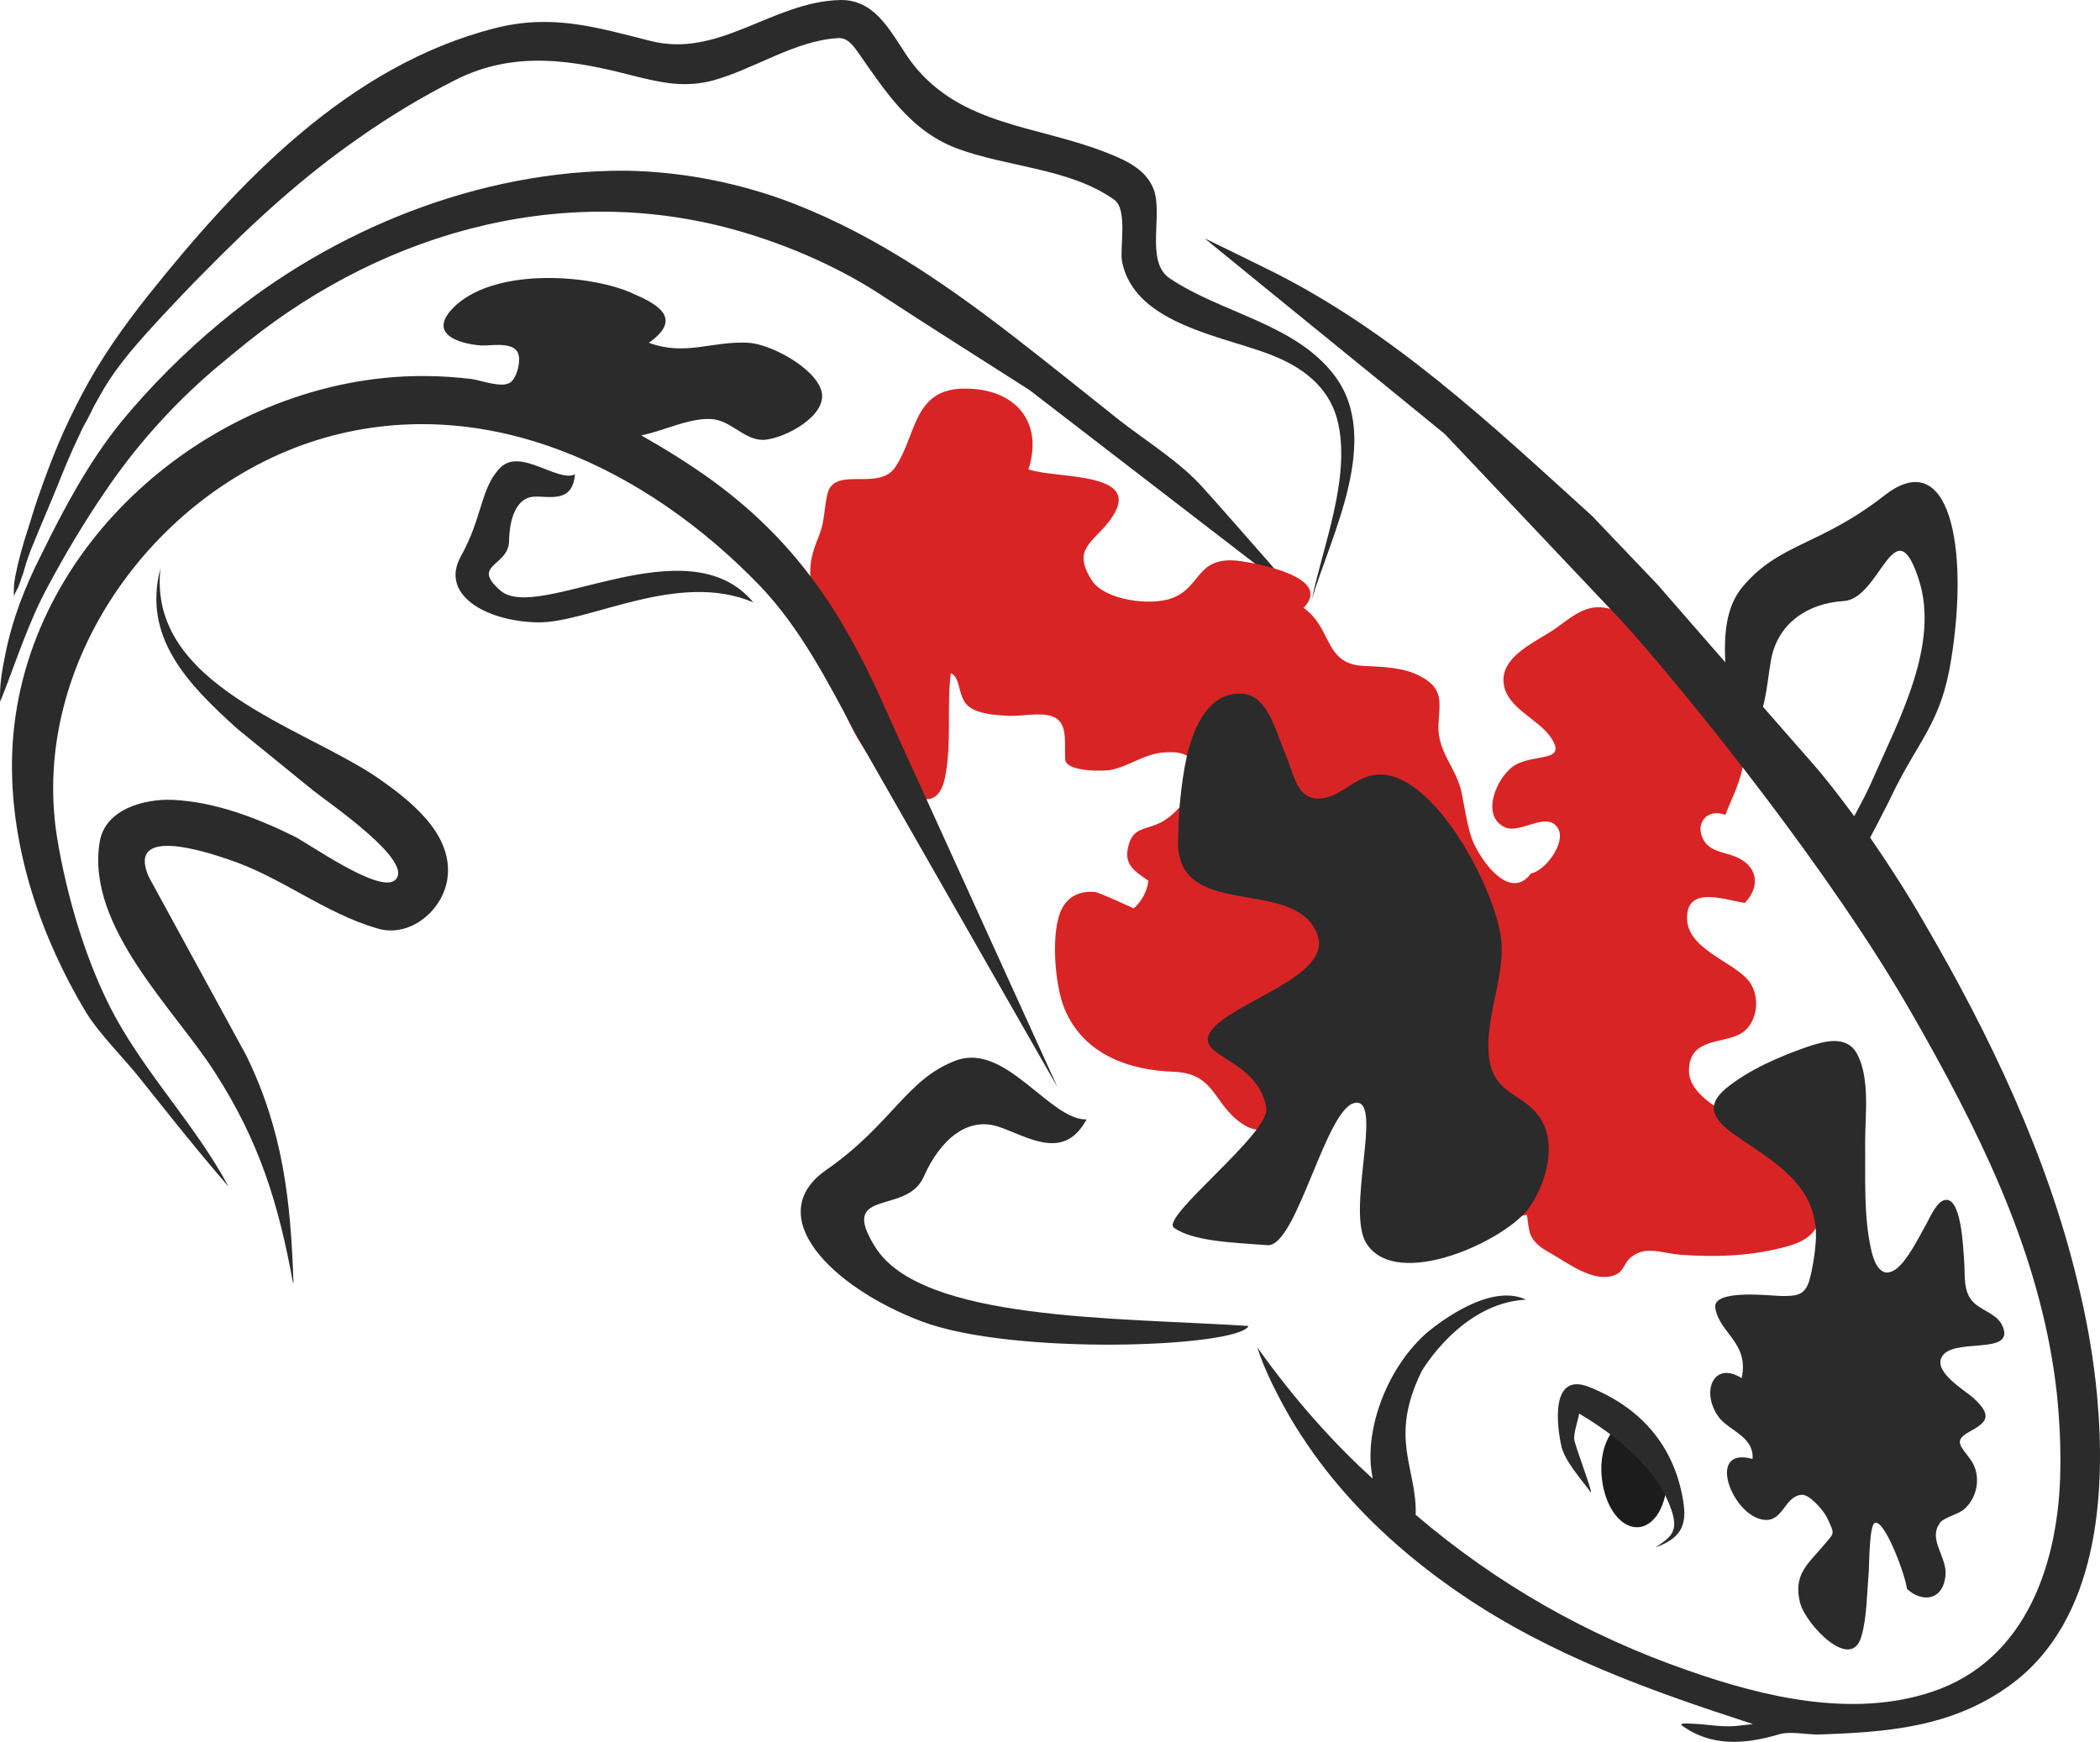 <?xml version="1.0" encoding="utf-8"?>
<!-- Generator: Adobe Illustrator 15.0.0, SVG Export Plug-In . SVG Version: 6.00 Build 0)  -->
<!DOCTYPE svg PUBLIC "-//W3C//DTD SVG 1.1//EN" "http://www.w3.org/Graphics/SVG/1.1/DTD/svg11.dtd">
<svg version="1.1" id="Layer_1" xmlns="http://www.w3.org/2000/svg" xmlns:xlink="http://www.w3.org/1999/xlink" x="0px" y="0px"
	 width="462.575px" height="383.714px" viewBox="11.261 67.896 462.575 383.714"
	 enable-background="new 11.261 67.896 462.575 383.714" xml:space="preserve">
<g>
	<path fill="#1C1C1C" d="M364.1,393.5c0.7,6.5,4.301,11.3,8.301,10.8c3.899-0.5,6.6-6.1,5.899-12.5c-0.7-6.5-4.3-11.3-8.3-10.8
		C366.1,381.5,363.4,387.1,364.1,393.5z"/>
	<path fill="#2B2B2B" d="M204.1,342.7c-8.4-13.3,6.8-7,10.6-15.5c3.8-8.601,9.9-13.3,16.5-11.101c6.5,2.2,14.399,7.7,19.399-1.6
		c-8.1,0.2-17.8-17-28.7-13s-14.2,14.1-28.6,24.1c-14.4,10,0.9,25.801,21,33.4c20.1,7.6,69.7,5.7,72,1
		C256.8,358.1,214.4,358.9,204.1,342.7z"/>
	<path fill="#2B2B2B" d="M12.4,212.2c1.6-8,4.3-14.9,8-22.2c5-10.2,10.4-20.3,17.5-29.1C44.4,153,52,145.4,60,138.8
		c24.6-20.4,57-33.5,89.2-33.3c11.5,0.2,22.9,2.3,33.8,6.1c18.8,6.7,35.3,17.9,51,30c7.9,6.1,15.7,12.4,23.5,18.6
		c6.2,4.9,13.7,9.4,18.9,15.3c4.6,5.1,9.1,10.3,13.6,15.4c2.7,3,5.3,6.8,8.4,9.4L238,153.8c-10.8-6.9-21.6-13.7-32.3-20.7
		c-8.9-5.9-19.5-10.6-29.6-13.7c-38.9-12-79.3-1-110.4,23.9c-2.5,2-5,4.1-7.4,6.1c-9.3,8-17.3,17-24.1,27.1
		c-4.5,6.6-8.6,13.5-12.4,20.6c-4.4,8.1-7.1,16.9-10.5,25.4C11.1,219.1,11.7,215.6,12.4,212.2z"/>
	<path fill="#D92425" d="M347.6,335.5c-4.5,1.2-16.199-0.2-16.699-6.5c-0.4-5.7,10.399-8.9,4.899-14.3
		c-2.6-2.5-4.399-1.601-5.899-5.7c-0.801-1.9-2.4-6.1-1.4-8c1.6-3.2,7.3-3.2,8.7-7.7c1.6-5.3-3.2-7.899-7.8-8.2
		c-12-0.8-12.5,15.7-14.601,24.2c-6.3,1.8-12.8,4-19.1,6.101c-3.9,1.3-7.3,2.5-10.9,0c-6.399-4.4-5.8-11-14.899-11.4
		c-10-0.3-20.101-3.9-24.2-14c-2.101-5.1-3.1-17-0.5-22c1.5-2.8,4.1-3.9,7.3-3.6c0.9,0.1,8.5,3.6,8.5,3.6c1.7-1.5,3-3.8,3.2-6.1
		c-2.8-2-5.5-3.4-4.4-7.601c1-4,3.3-3.5,6.7-5c7.2-3.3,13.7-17.1,0.7-15.6c-4,0.399-7.3,3-11.2,3.8c-1.5,0.3-9.9,0.5-10.1-2.3
		c-0.2-4.101,0.6-8-2.601-9.4c-2.6-1.1-6.9-0.1-9.8-0.2c-2.9-0.199-6.7-0.3-9-2.199c-2.3-2-1.6-6.4-3.8-7.2
		c-0.9,7.3,0.2,15.3-1.2,22.6c-1.4,7.4-5.9,5.7-10.8,1.9c-12.5-10-15.9-28.8-18.7-43.7c-0.7-4.1,0-7.1,1.6-10.9
		c1.4-3.5,1.1-5.8,1.9-9.3c1.4-6.4,11.2-0.6,14.9-5.9c4.8-7,3.9-17.3,15.2-17.4c11.2-0.1,17.6,7.2,14.2,17.8
		c6.5,2.2,26.3,0.3,17.8,11.4c-3.6,4.8-8.3,6.1-3.8,13.1c2.8,4.3,13,5.7,17.8,3.8c6.301-2.5,5.2-9,14.101-8.2
		c4.2,0.5,21.399,3.6,14.7,10.4c6.5,4.601,4.399,12.5,13.5,12.8c4.1,0.2,8.6,0.301,12.3,2.301c5.3,2.8,4.1,6,3.899,11
		c-0.1,5.899,4.2,9.399,5.2,15c0.601,3,1,5.899,1.9,8.899c1.1,4.101,8.3,15.3,13.3,8.5c3.1-0.5,7.9-6.899,5.9-10
		c-2.4-3.8-8.2,1.3-11.5-0.1c-5.801-2.5-1.801-11.4,2-13.7c4.3-2.7,12-0.5,7.8-6.4c-2.7-3.8-9.5-6.3-10.2-11.5
		c-0.9-6.3,7.6-9.5,11.6-12.399c4.9-3.6,7.801-6.1,14.101-3.4c4.8,2,9.1,5.8,13.1,9.2c-0.2,3,3.8,4.3,5.601,6.4
		c2.199,2.8,4.6,6.399,6.5,9.399c4.399,6.601,0.5,13.101-2.101,19.601c-4-1.5-6.8,1.899-4.8,5.5c1.4,2.6,4.6,2.699,7,3.699
		c4.6,1.801,5.9,6.2,2.1,10.2c-4.1-0.6-12.199-3.7-12.699,2.601c-0.7,7.399,9.899,10.1,13.5,14.5c3,3.699,1.899,10.199-2.301,12
		c-4.1,1.899-10.8,0.899-10.8,7.899c0,5.601,8.5,9.5,12.4,11.5c7,3.4,26.3,22.101,9.8,27c-7.9,2.3-16,2.601-24.2,2
		c-4.2-0.399-7.5-2-10.7,0.5c-1.8,1.4-1.5,3.5-4.3,4.2c-4.5,1.2-9.899-3-13.6-5.1c-2.601-1.4-3.7-2.601-4.4-4.2
		C348,338.6,347.8,337.1,347.6,335.5z"/>
	<polygon fill="#231F20" points="406.5,450.8 406.5,450.8 406.7,450.9 	"/>
	<path fill="#2B2B2B" d="M444.1,400.2c2.9-2.7,3.601-7.5,1.2-10.8c-2.1-2.9-3.8-4.101-0.399-6c3.8-2.101,5.5-3.4,1.199-7.4
		c-1.5-1.5-8.8-5.6-7.199-9c2.1-4.7,16.3-0.3,13.5-6.9c-1.101-2.6-4.101-3.3-6.101-5c-2.8-2.399-2.1-6.199-2.399-9.6
		c-0.2-2.1-0.5-15-4.7-13.1c-1.8,0.899-3.101,4.399-4.101,6c-1.399,2.6-2.8,5.199-4.6,7.5c-3.5,4.199-5.9,2.3-7-2.4
		c-1.8-7.7-1.3-16.1-1.4-24c0-5.7,1.101-13.9-1.699-19.3c-2.301-4.5-7.5-2.9-11.301-1.601c-6,2.101-12.699,5-17.699,9.101
		c-4.4,3.7-2.801,6.6,1.3,9.7c5.899,4.3,12.8,7.8,16.5,14.3c1.7,3.1,2.3,6.6,2,10.1c-0.2,2.601-0.7,5.7-1.4,8.2
		c-1,3.3-2.8,3.4-6.1,3.4c-2,0-15.4-1.7-14.601,2.699c1,5.601,7.5,7.601,5.801,15.4c-6.101-3.9-9.101,2.9-5.101,8.5
		c2.101,3,7.9,4.3,7.5,9.3c-10.399-2.899-4.5,12.601,2.5,13.4c4.3,0.5,4.5-5.2,8.3-5.5c1.7-0.2,4.801,3.399,5.601,5
		c1.8,3.899,1.7,3.2-0.8,6.2c-3.101,3.8-6.801,6.199-5.101,12.699c1.3,4.7,11.3,15.301,13.5,7.2c1.2-4.1,1.2-9.6,1.601-14.1
		c0.1-1.4,0.1-10.2,1.3-10.8c2.2-1,6.899,11.899,7.1,14.5c3.2,3,7.9,2.8,8.5-2.9c0.4-3.9-3.5-7.6-1.6-11c0.1-0.2,0.3-0.4,0.399-0.7
		C440,401.9,442.6,401.6,444.1,400.2z"/>
	<path fill="#2B2B2B" d="M306.1,161.5c-1.5-7.5-6.899-12.1-13.8-15c-10.6-4.5-31.2-6.8-33.899-21.1c-0.5-2.9,1.3-11.4-1.7-13.5
		c-9.8-7-23.9-7.2-34.9-11.4c-10.3-4-15.7-12.8-21.7-21.3c-1.1-1.5-2.3-3.1-4.4-2.9c-9.4,0.6-18.3,6.8-27.3,9.3
		c-6.4,1.7-11.5,0.5-17.6-1c-13-3.4-26-5.7-39,0.8c-7.4,3.7-14.7,8.1-21.5,12.9c-12.4,8.6-23.4,18.7-34,29.5
		c-3.2,3.2-6.2,6.4-9.3,9.7c-4.6,5-9.4,10.2-12.9,16.1c-0.7,1.2-1.4,2.5-2.1,3.7c-0.4,0.9-0.9,1.8-1.4,2.8c-0.6,1.1-1.2,2.1-1.7,3.3
		c-1.9,3.9-3.5,7.8-5.1,11.8c-1.7,4.2-3.5,8.3-5.2,12.5c-0.9,2.1-1.6,4.2-2.2,6.4c-0.4,1-0.7,2.1-1.1,3.1c-0.3,0.7-1.1,1.7-0.9,2.6
		c-0.2-1.6-0.1-3.2,0.2-4.8c0.7-3.6,1.7-7.2,2.9-10.8c0.7-2.3,1.4-4.6,2.2-6.9c1.4-4,2.8-7.8,4.4-11.6c1.6-3.8,3.4-7.5,5.3-11.1
		c4-7.6,9-14.7,14.4-21.5c20-25.1,44.3-50.8,76.5-59c12.6-3.2,22.3-0.2,34.2,2.8c15.2,3.9,26.8-8.6,41.8-9
		c8.7-0.2,11.9,8.9,16.2,14.3c10.7,13.4,27,13.3,42.2,19.2c4.3,1.7,8.8,3.6,10.6,8c2.3,5.5-1.899,16.1,3.601,19.8
		c11.399,7.7,27.699,10,36.3,21.4c10.6,14-0.8,35.3-5,49.4C302.7,188.1,308.6,173.7,306.1,161.5z"/>
	<path fill="#2B2B2B" d="M382,398.4c-2-12.101-9.4-20.5-20.8-25c-8.5-3.301-7,8.699-6,13.1c0.8,3.4,4.5,7.4,6.5,10.2l0,0
		c0.399-0.2-3.7-10.7-3.7-11.9c0-1.7,0.8-3.7,1.1-5.5c8.301,4.9,17.801,12.5,20.601,22.101c1.1,4-0.5,5.199-3.8,7.399
		C381.3,406.8,383,404.2,382,398.4z"/>
	<path fill="#2B2B2B" d="M150.1,132.3c-10-4.2-30.6-5.3-39.1,3.5c-5.4,5.6,1.1,7.8,6.2,8.2c2,0.1,6.4-0.8,7.9,1.2
		c1.2,1.5,0.1,6-1.5,7c-1.9,1.2-6.3-0.5-8.4-0.8c-6.5-0.8-13.2-0.9-19.7-0.2c-42.5,4.5-81.1,40.4-81.6,84.5
		c-0.2,19.399,6.4,38.7,16.3,55.2c3.2,5.1,8.2,9.899,12,14.699c6.4,8,12.7,16,19.4,23.7c-7-13.1-17.7-24.2-24.9-37.3
		c-6.4-11.7-10.8-26.8-12.9-39.8c-6.1-38.7,22.2-77.4,59.1-87.9c35.7-10.1,70.8,6.8,95.7,32.6c9,9.4,15,21.2,21.1,32.6l44.5,77.9
		L207.3,226.3c-9.4-21.7-19.6-38.3-39.2-52.6c-5-3.6-10.3-6.9-15.6-9.9c4.8-0.9,10.3-3.8,15.3-3.6c4.5,0.2,7.3,4.7,11.7,4.6
		c4.7-0.3,14.2-5.4,12.7-10.8c-1.5-5.2-11.4-10.4-16.2-10.6c-7.9-0.4-13.9,3-21.8,0c7.1-5,2.8-8.2-3.5-10.8
		C150.6,132.5,150.3,132.4,150.1,132.3z"/>
	<g>
		<path fill="#2B2B2B" d="M94.4,239.2c6.7,4.7,16.3,11.899,15.5,21.5c-0.6,7.5-8.3,14-15.6,11.7C82.6,269,73.1,261,61.5,257.2
			c-4.7-1.601-22.4-7.5-17.5,3.8l21.5,39.4c8.1,16.6,9.8,31.899,10.4,50.1h-0.1c-3.2-17.5-7.4-31.1-17.1-46.2
			c-8.7-13.8-28.5-32.1-25.5-50.8c1.1-7.4,10-9.7,16.2-9.4c9.4,0.5,18.2,3.9,26.6,8c3.4,1.7,18.4,12.4,22.1,9.801
			C103.4,258.1,83,244.3,80.2,242c-5.5-4.5-11.1-9-16.6-13.5c-11-9.9-21-20.2-17-35.4C43.8,218.8,77.7,227.9,94.4,239.2z"/>
	</g>
	<path fill="#2B2B2B" d="M276.6,120.4c17.601,14.4,35.301,28.7,52.9,43.1l38.6,40.8c4.7,4.9,31.4,36,53.101,68.8
		c5,7.5,9.7,15.301,14.1,23.2c13.8,24.601,25.8,50,29,78.3c0.601,5.7,0.9,11.4,0.8,17.101c-0.3,20-7.199,41.899-28.3,48.899
		c-17.399,5.801-36.899,1.2-53.7-4.699c-22.199-7.7-42.199-19.101-60-34.301c0.301-10.399-6-16.699,1.301-31.6
		c0.1-0.2,8.8-15.1,23-15.8c-7.801-3.7-18.9,4.899-21.5,7c-9.101,7.7-14.4,22-12.301,32.2c0,0.1,0,0.1,0,0.199
		C304.9,385.7,296.4,376.2,288.2,364.7c1.6,5.1,4.7,11.1,7.5,15.899c3,5,6.399,9.801,10.2,14.301
		c7.8,9.3,17.199,17.399,27.199,24.199C352.9,432.6,374.9,440.4,397.4,447.7L393.8,448.1c-3.899,0.4-8-0.699-12-0.5l-0.2,0.301
		c6.4,4.8,13.9,4.3,21.4,2.1c2.4-0.8,6.1,0,8.6,0c15.2-0.5,29.7-1.5,42.601-11c19.2-14.1,21-41.9,19-63.6
		c-0.8-8.601-2.3-17-4.4-25.5c-6.6-27.4-19.3-54.101-33.5-78.4c-3.6-6.3-7.7-12.7-12.1-19.1c1.8-3.301,3.3-6.4,4.1-7.9
		c6.5-13.9,11.5-16.8,13.8-31.6c3.9-24.5-0.399-47-14.699-35.9C412.1,188.2,403.1,187.5,395,197.3c-3.6,4.4-4,10.5-3.7,16.5
		l-15-17.2L361.9,181.5c-22.2-20.1-43.7-40.5-70.801-54C286.4,125.2,281.6,122.8,276.6,120.4z M401.4,213.1
		c1.5-7.8,7.899-12.3,16-12.8c8.1-0.5,11.199-21.1,16.5-4.8c4.699,14.3-4.4,31-10,43.8c-1.2,2.8-2.7,5.601-4.2,8.4
		c-3.2-4.3-6.3-8.4-9.5-12L399.6,223.6C400.5,220.2,400.8,216.4,401.4,213.1z"/>
	<path fill="#2B2B2B" d="M270.8,252.1C269.4,271.5,296.9,260.4,301.5,274c3.1,9.1-18.9,14.6-23.5,21c-4,5.8,10.2,5.8,12.2,16.9
		c1,5.6-23.7,24.3-20.3,26.5c4.199,2.899,12.3,3.199,20.5,3.8c6.6,0.6,13.1-31.4,19.699-31.4c5.7,0-2.399,24.101,2.2,31.101
		c6.8,10.399,30.9-0.801,35.9-8.101c3.7-5.3,6.3-14.399,1.899-20.2c-3.6-4.8-9.3-4.699-10.699-11.8c-1.5-8.6,3.199-17.7,2.6-26.3
		c-0.7-10.5-14.9-38.6-27.9-36.9c-4.8,0.601-7.899,5.4-12.699,5.2c-4.601-0.2-5.101-5.399-7-9.8c-2.2-4.9-3.801-13.5-10.2-13.3
		c-6.5,0.1-9.8,6.6-11.5,13.7C271.3,240.9,270.8,248,270.8,252.1z"/>
	<path fill="#2B2B2B" d="M121.5,198c-6.7-5.8,1.9-5.3,1.9-11c0.1-5.6,2-9.6,5.6-9.7c3.5-0.1,8.4,1.4,8.9-4.9
		c-3.8,1.8-12-5.9-16.4-1.5s-3.9,10.9-8.7,19.5c-4.8,8.6,5.7,14.4,16.9,14.6c11.2,0.2,30.9-11.5,47.5-4.4
		C162.6,183,129.8,205.2,121.5,198z"/>
</g>
</svg>
